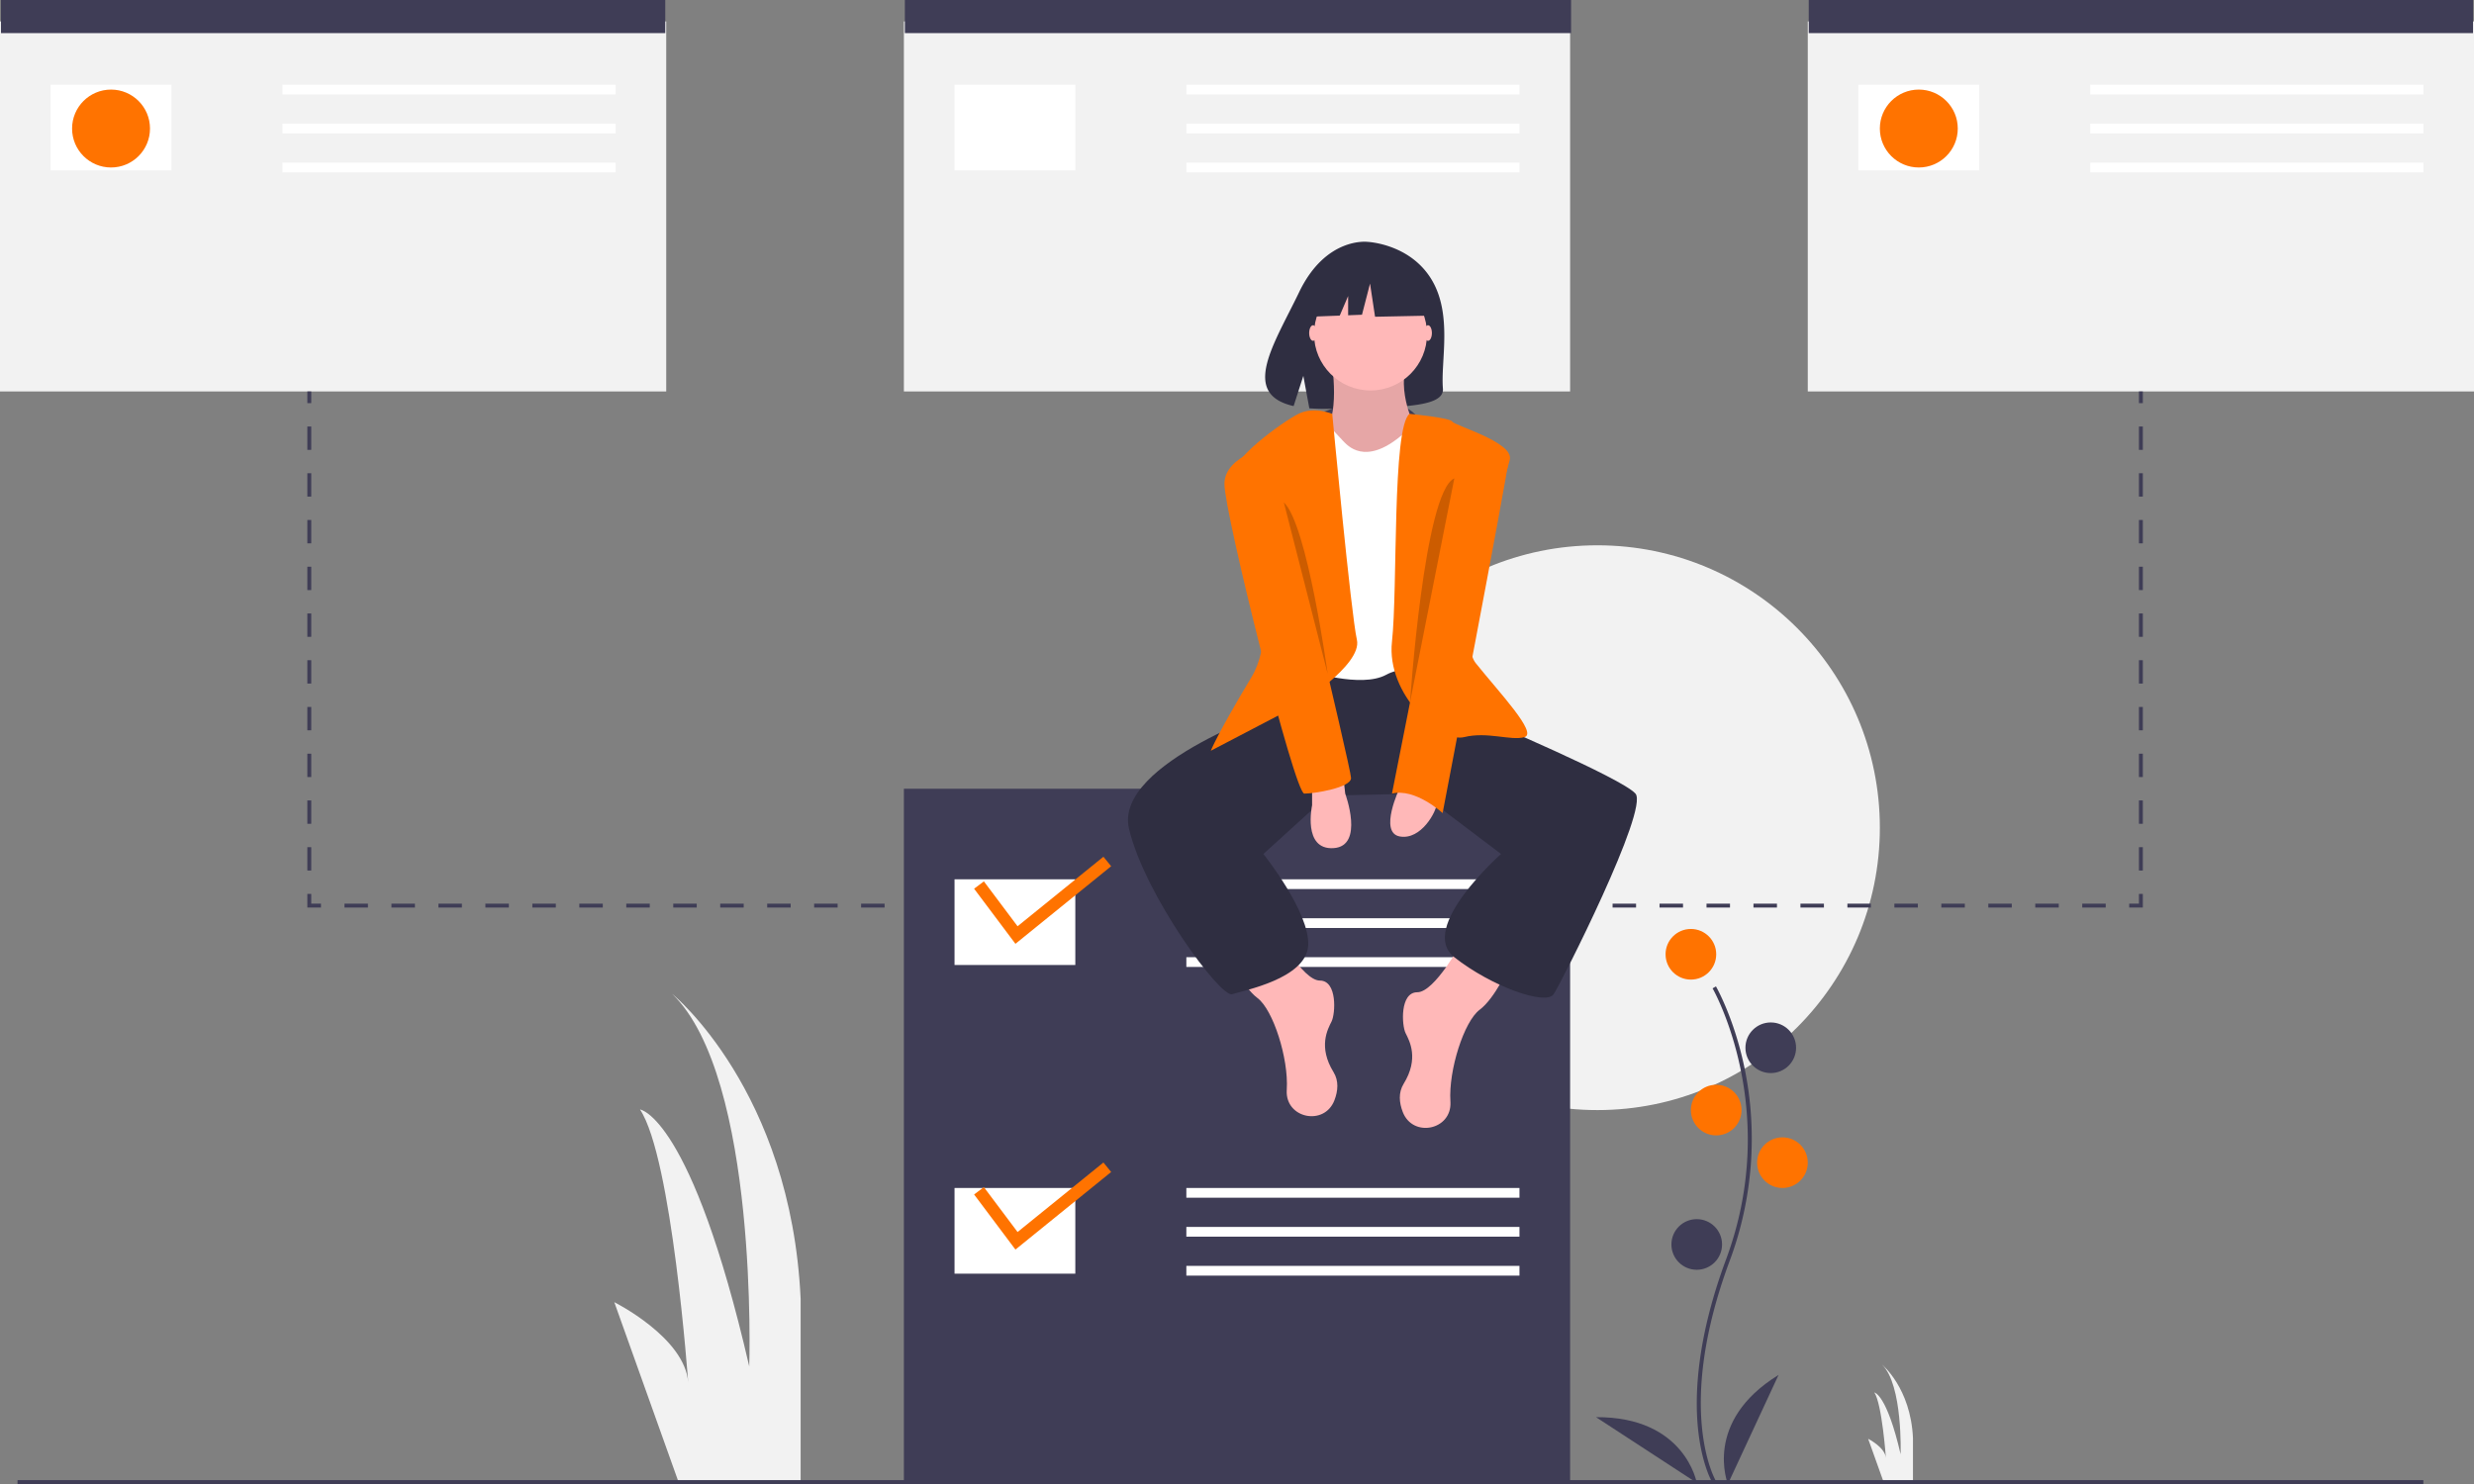 <svg xmlns="http://www.w3.org/2000/svg" id="b07e7c8b-ffb9-458f-9d0a-e368c1cfe139" width="1020" height="612" data-name="Layer 1" viewBox="0 0 1020 612"><rect x="0" y="0" width="1020" height="612" fill="#808080" stroke="none"/><title>online_organizer</title><path fill="#f2f2f2" d="M569.759,855.197l-26.492-74.178s29.142,14.571,30.466,33.115c0,0-6.623-92.723-19.869-112.592,0,0,21.194,2.649,45.037,105.969,0,0,3.974-119.215-31.791-153.655,0,0,49.011,39.738,52.985,125.838v75.503Z" transform="translate(-290 -244)"/><path fill="#f2f2f2" d="M1066.59,855.197l-6.37-17.835s7.007,3.503,7.325,7.962c0,0-1.592-22.294-4.777-27.072,0,0,5.096.637,10.829,25.479,0,0,.955-28.664-7.644-36.945,0,0,11.784,9.555,12.74,30.257v18.154Z" transform="translate(-290 -244)"/><circle cx="658.583" cy="341.339" r="116.457" fill="#f2f2f2"/><rect width="274.677" height="152.598" y="8.835" fill="#f2f2f2"/><rect width="274.677" height="152.598" x="372.661" y="8.835" fill="#f2f2f2"/><rect width="274.677" height="152.598" x="745.323" y="8.835" fill="#f2f2f2"/><path fill="#3f3d56" d="M996.086,855.616c-.184-.301-4.53-7.558-6.037-22.626-1.382-13.825-.493-37.127,11.592-69.632,22.894-61.578-5.276-111.263-5.564-111.758l1.39-.806c.073.125,7.342,12.793,11.636,32.964a143.813,143.813,0,0,1-5.956,80.16c-22.855,61.473-5.864,90.574-5.689,90.861Z" transform="translate(-290 -244)"/><circle cx="697.134" cy="393.543" r="10.441" fill="#ff7300"/><circle cx="730.063" cy="432.094" r="10.441" fill="#3f3d56"/><circle cx="707.575" cy="457.795" r="10.441" fill="#ff7300"/><circle cx="734.882" cy="479.48" r="10.441" fill="#ff7300"/><circle cx="699.543" cy="513.213" r="10.441" fill="#3f3d56"/><path fill="#3f3d56" d="M1002.394,856s-10.441-25.701,20.882-44.976Z" transform="translate(-290 -244)"/><path fill="#3f3d56" d="M989.553,855.534s-4.752-27.331-41.53-27.096Z" transform="translate(-290 -244)"/><rect width="273.874" height="13.654" x=".402" fill="#3f3d56"/><rect width="274.677" height="13.654" x="373.063" fill="#3f3d56"/><rect width="273.874" height="13.654" x="745.724" fill="#3f3d56"/><rect width="49.795" height="35.339" x="20.882" y="34.937" fill="#fff"/><rect width="137.339" height="4.016" x="116.457" y="34.937" fill="#fff"/><rect width="137.339" height="4.016" x="116.457" y="51" fill="#fff"/><rect width="137.339" height="4.016" x="116.457" y="67.063" fill="#fff"/><rect width="49.795" height="35.339" x="393.543" y="34.937" fill="#fff"/><rect width="137.339" height="4.016" x="489.118" y="34.937" fill="#fff"/><rect width="137.339" height="4.016" x="489.118" y="51" fill="#fff"/><rect width="137.339" height="4.016" x="489.118" y="67.063" fill="#fff"/><rect width="49.795" height="35.339" x="766.205" y="34.937" fill="#fff"/><rect width="137.339" height="4.016" x="861.78" y="34.937" fill="#fff"/><rect width="137.339" height="4.016" x="861.78" y="51" fill="#fff"/><rect width="137.339" height="4.016" x="861.78" y="67.063" fill="#fff"/><circle cx="45.78" cy="53.008" r="16.063" fill="#ff7300"/><circle cx="791.102" cy="53.008" r="16.063" fill="#ff7300"/><rect width="1.606" height="4.819" x="126.714" y="161.433" fill="#3f3d56"/><path fill="#3f3d56" d="M418.32,603.008h-1.606v-9.638h1.606Zm0-19.276h-1.606v-9.638h1.606Zm0-19.276h-1.606V554.819h1.606Zm0-19.276h-1.606v-9.638h1.606Zm0-19.276h-1.606v-9.638h1.606Zm0-19.276h-1.606v-9.638h1.606Zm0-19.276h-1.606v-9.638h1.606Zm0-19.276h-1.606v-9.638h1.606Zm0-19.276h-1.606v-9.638h1.606Zm0-19.276h-1.606v-9.638h1.606Z" transform="translate(-290 -244)"/><polygon fill="#3f3d56" points="132.336 374.268 126.714 374.268 126.714 368.646 128.32 368.646 128.32 372.661 132.336 372.661 132.336 374.268"/><path fill="#3f3d56" d="M1158.161,618.268h-9.682v-1.606h9.682Zm-19.363,0h-9.682v-1.606h9.682Zm-19.363,0h-9.682v-1.606h9.682Zm-19.364,0H1090.388v-1.606h9.682Zm-19.363,0h-9.682v-1.606h9.682Zm-19.364,0h-9.682v-1.606h9.682Zm-19.363,0h-9.682v-1.606h9.682Zm-19.364,0h-9.682v-1.606h9.682Zm-19.363,0h-9.682v-1.606h9.682Zm-19.364,0H974.205v-1.606h9.682Zm-19.363,0h-9.682v-1.606h9.682Zm-19.364,0h-9.682v-1.606h9.682Zm-19.363,0h-9.682v-1.606h9.682Zm-19.364,0h-9.682v-1.606h9.682Zm-19.363,0H877.385v-1.606H887.068Zm-19.364,0h-9.682v-1.606h9.682Zm-19.363,0h-9.682v-1.606h9.682Zm-19.364,0h-9.682v-1.606h9.682Zm-19.363,0h-9.682v-1.606h9.682Zm-19.364,0h-9.682v-1.606h9.682Zm-19.364,0h-9.682v-1.606H770.885Zm-19.364,0h-9.682v-1.606h9.682Zm-19.364,0h-9.682v-1.606h9.682Zm-19.364,0h-9.682v-1.606h9.682Zm-19.364,0h-9.682v-1.606h9.682Zm-19.364,0H664.384v-1.606h9.682Zm-19.364,0H645.02v-1.606h9.682Zm-19.364,0h-9.682v-1.606h9.682Zm-19.364,0h-9.682v-1.606h9.682Zm-19.364,0h-9.682v-1.606h9.682Zm-19.364,0h-9.682v-1.606h9.682Zm-19.364,0h-9.682v-1.606h9.682Zm-19.364,0H528.837v-1.606h9.682Zm-19.364,0h-9.682v-1.606h9.682Zm-19.364,0h-9.682v-1.606h9.682Zm-19.364,0h-9.682v-1.606h9.682Zm-19.364,0h-9.682v-1.606h9.682Zm-19.364,0h-9.682v-1.606H441.7Z" transform="translate(-290 -244)"/><polygon fill="#3f3d56" points="883.465 374.268 877.843 374.268 877.843 372.661 881.858 372.661 881.858 368.646 883.465 368.646 883.465 374.268"/><path fill="#3f3d56" d="M1173.465,603.008h-1.606v-9.638h1.606Zm0-19.276h-1.606v-9.638h1.606Zm0-19.276h-1.606V554.819h1.606Zm0-19.276h-1.606v-9.638h1.606Zm0-19.276h-1.606v-9.638h1.606Zm0-19.276h-1.606v-9.638h1.606Zm0-19.276h-1.606v-9.638h1.606Zm0-19.276h-1.606v-9.638h1.606Zm0-19.276h-1.606v-9.638h1.606Zm0-19.276h-1.606v-9.638h1.606Z" transform="translate(-290 -244)"/><rect width="1.606" height="4.819" x="881.858" y="161.433" fill="#3f3d56"/><rect width="274.677" height="285.921" x="372.661" y="325.276" fill="#3f3d56"/><rect width="49.795" height="35.339" x="393.543" y="362.622" fill="#fff"/><rect width="137.339" height="4.016" x="489.118" y="362.622" fill="#fff"/><rect width="137.339" height="4.016" x="489.118" y="378.685" fill="#fff"/><rect width="137.339" height="4.016" x="489.118" y="394.748" fill="#fff"/><rect width="49.795" height="35.339" x="393.543" y="489.921" fill="#fff"/><rect width="137.339" height="4.016" x="489.118" y="489.921" fill="#fff"/><rect width="137.339" height="4.016" x="489.118" y="505.984" fill="#fff"/><rect width="137.339" height="4.016" x="489.118" y="522.047" fill="#fff"/><polygon fill="#ff7300" points="418.652 389.229 401.607 366.503 405.645 363.475 419.53 381.989 454.923 353.324 458.119 357.23 418.652 389.229"/><polygon fill="#ff7300" points="418.652 515.324 401.607 492.598 405.645 489.57 419.53 508.083 454.923 479.418 458.119 483.325 418.652 515.324"/><rect width="991.89" height="1.606" x="7.228" y="610.394" fill="#3f3d56"/><path fill="#3f3d56" d="M834.574,414.268s26.504-11.549,38.953.651S840.196,423.102,834.574,414.268Z" transform="translate(-290 -244)"/><path fill="#2f2e41" d="M880.339,359.497c-8.907-15.05-26.528-15.751-26.528-15.751s-17.171-2.196-28.186,20.725c-10.267,21.364-24.437,41.992-2.281,46.993l4.002-12.456,2.478,13.383a86.686,86.686,0,0,0,9.48.162c23.727-.766,46.323.224,45.595-8.29C883.932,392.945,888.909,373.978,880.339,359.497Z" transform="translate(-290 -244)"/><path fill="#ffb8b8" d="M892.802,632.323s-11.244,20.882-18.472,20.882-6.425,13.654-4.819,16.866,5.622,10.441-.803,20.882c-2.244,3.647-1.843,7.784-.37,11.624,4.126,10.758,20.178,7.499,19.666-4.012q-.008-.19-.021-.383c-.803-12.85,5.622-32.929,12.047-37.748s12.047-17.669,12.047-17.669Z" transform="translate(-290 -244)"/><path fill="#ffb8b8" d="M815.7,627.504s11.244,20.882,18.472,20.882,6.425,13.654,4.819,16.866-5.622,10.441.803,20.882c2.244,3.647,1.843,7.784.37,11.624-4.126,10.758-20.178,7.499-19.666-4.012q.008-.19.021-.383c.803-12.85-5.622-32.929-12.047-37.748s-12.047-17.669-12.047-17.669Z" transform="translate(-290 -244)"/><path fill="#2f2e41" d="M824.534,524.701l-4.819,10.441s-70.677,23.291-64.252,50.598,37.748,69.874,42.567,68.268,30.52-6.425,31.323-20.079-18.472-37.748-18.472-37.748l26.504-24.094,38.568-.803L908.865,596.181s-34.535,30.52-19.276,42.567,37.748,20.079,40.961,15.26,39.354-76.299,33.732-82.724-62.646-30.52-62.646-30.52l-15.26-21.685-59.433-3.213Z" transform="translate(-290 -244)"/><path fill="#ffb8b8" d="M838.991,392.181s4.016,26.504-4.016,29.717,16.063,16.866,16.063,16.866H864.692l8.835-18.472s-8.031-14.457-3.213-28.11S838.991,392.181,838.991,392.181Z" transform="translate(-290 -244)"/><path d="M838.991,392.181s4.016,26.504-4.016,29.717,16.063,16.866,16.063,16.866H864.692l8.835-18.472s-8.031-14.457-3.213-28.11S838.991,392.181,838.991,392.181Z" opacity=".1" transform="translate(-290 -244)"/><path fill="#fff" d="M833.369,414.669s8.835,9.638,10.441,11.244,8.835,10.441,24.094-2.409,16.866,2.409,16.866,2.409v96.378s-12.85-5.622-23.291,0-32.126-1.606-32.126-1.606l-4.016-99.591Z" transform="translate(-290 -244)"/><path fill="#ff7300" d="M839.269,414.669s-7.506-3.213-13.931,0-28.913,19.276-27.307,26.504S820.519,499,806.062,523.094s-16.866,30.52-16.866,30.52l35.339-18.472s27.307-16.866,24.898-27.307S839.269,414.669,839.269,414.669Z" transform="translate(-290 -244)"/><path fill="#ff7300" d="M871.127,414.669s16.857,1.606,17.66,3.213,25.299,8.433,23.693,15.661-23.693,71.882-14.055,83.929,25.701,28.913,20.079,30.52-15.26-2.409-24.898,0-32.126-17.669-29.717-39.354S863.908,420.291,871.127,414.669Z" transform="translate(-290 -244)"/><path fill="#ffb8b8" d="M830.96,568.071v8.031s-4.016,18.472,8.835,17.669,4.819-22.488,4.819-22.488l-.803-7.228Z" transform="translate(-290 -244)"/><path fill="#ffb8b8" d="M867.101,568.874s-8.835,18.472,0,20.079,15.26-10.441,15.26-13.654S867.101,568.874,867.101,568.874Z" transform="translate(-290 -244)"/><ellipse cx="588.747" cy="137.339" fill="#ffb8b8" rx="1.606" ry="3.213"/><ellipse cx="541.361" cy="137.339" fill="#ffb8b8" rx="1.606" ry="3.213"/><path fill="#ff7300" d="M892.802,425.11s20.079,0,19.276,8.031S884.771,579.315,884.771,579.315s-11.244-10.441-20.882-8.031Z" transform="translate(-290 -244)"/><path fill="#ff7300" d="M814.897,427.52s-20.079,4.016-20.079,16.063,28.913,127.701,32.929,127.701,19.276-2.409,19.276-6.425S814.897,427.52,814.897,427.52Z" transform="translate(-290 -244)"/><path d="M819.314,451.213l18.071,70.67S828.952,460.047,819.314,451.213Z" opacity=".2" transform="translate(-290 -244)"/><path d="M889.603,441.283l-18.276,92.397S877.168,446.613,889.603,441.283Z" opacity=".2" transform="translate(-290 -244)"/><circle cx="565.054" cy="137.74" r="23.291" fill="#ffb8b8"/><polygon fill="#2f2e41" points="586.401 114.046 568.992 104.927 544.951 108.657 539.977 130.626 552.359 130.15 555.818 122.079 555.818 130.017 561.531 129.797 564.847 116.947 566.92 130.626 587.23 130.212 586.401 114.046"/></svg>